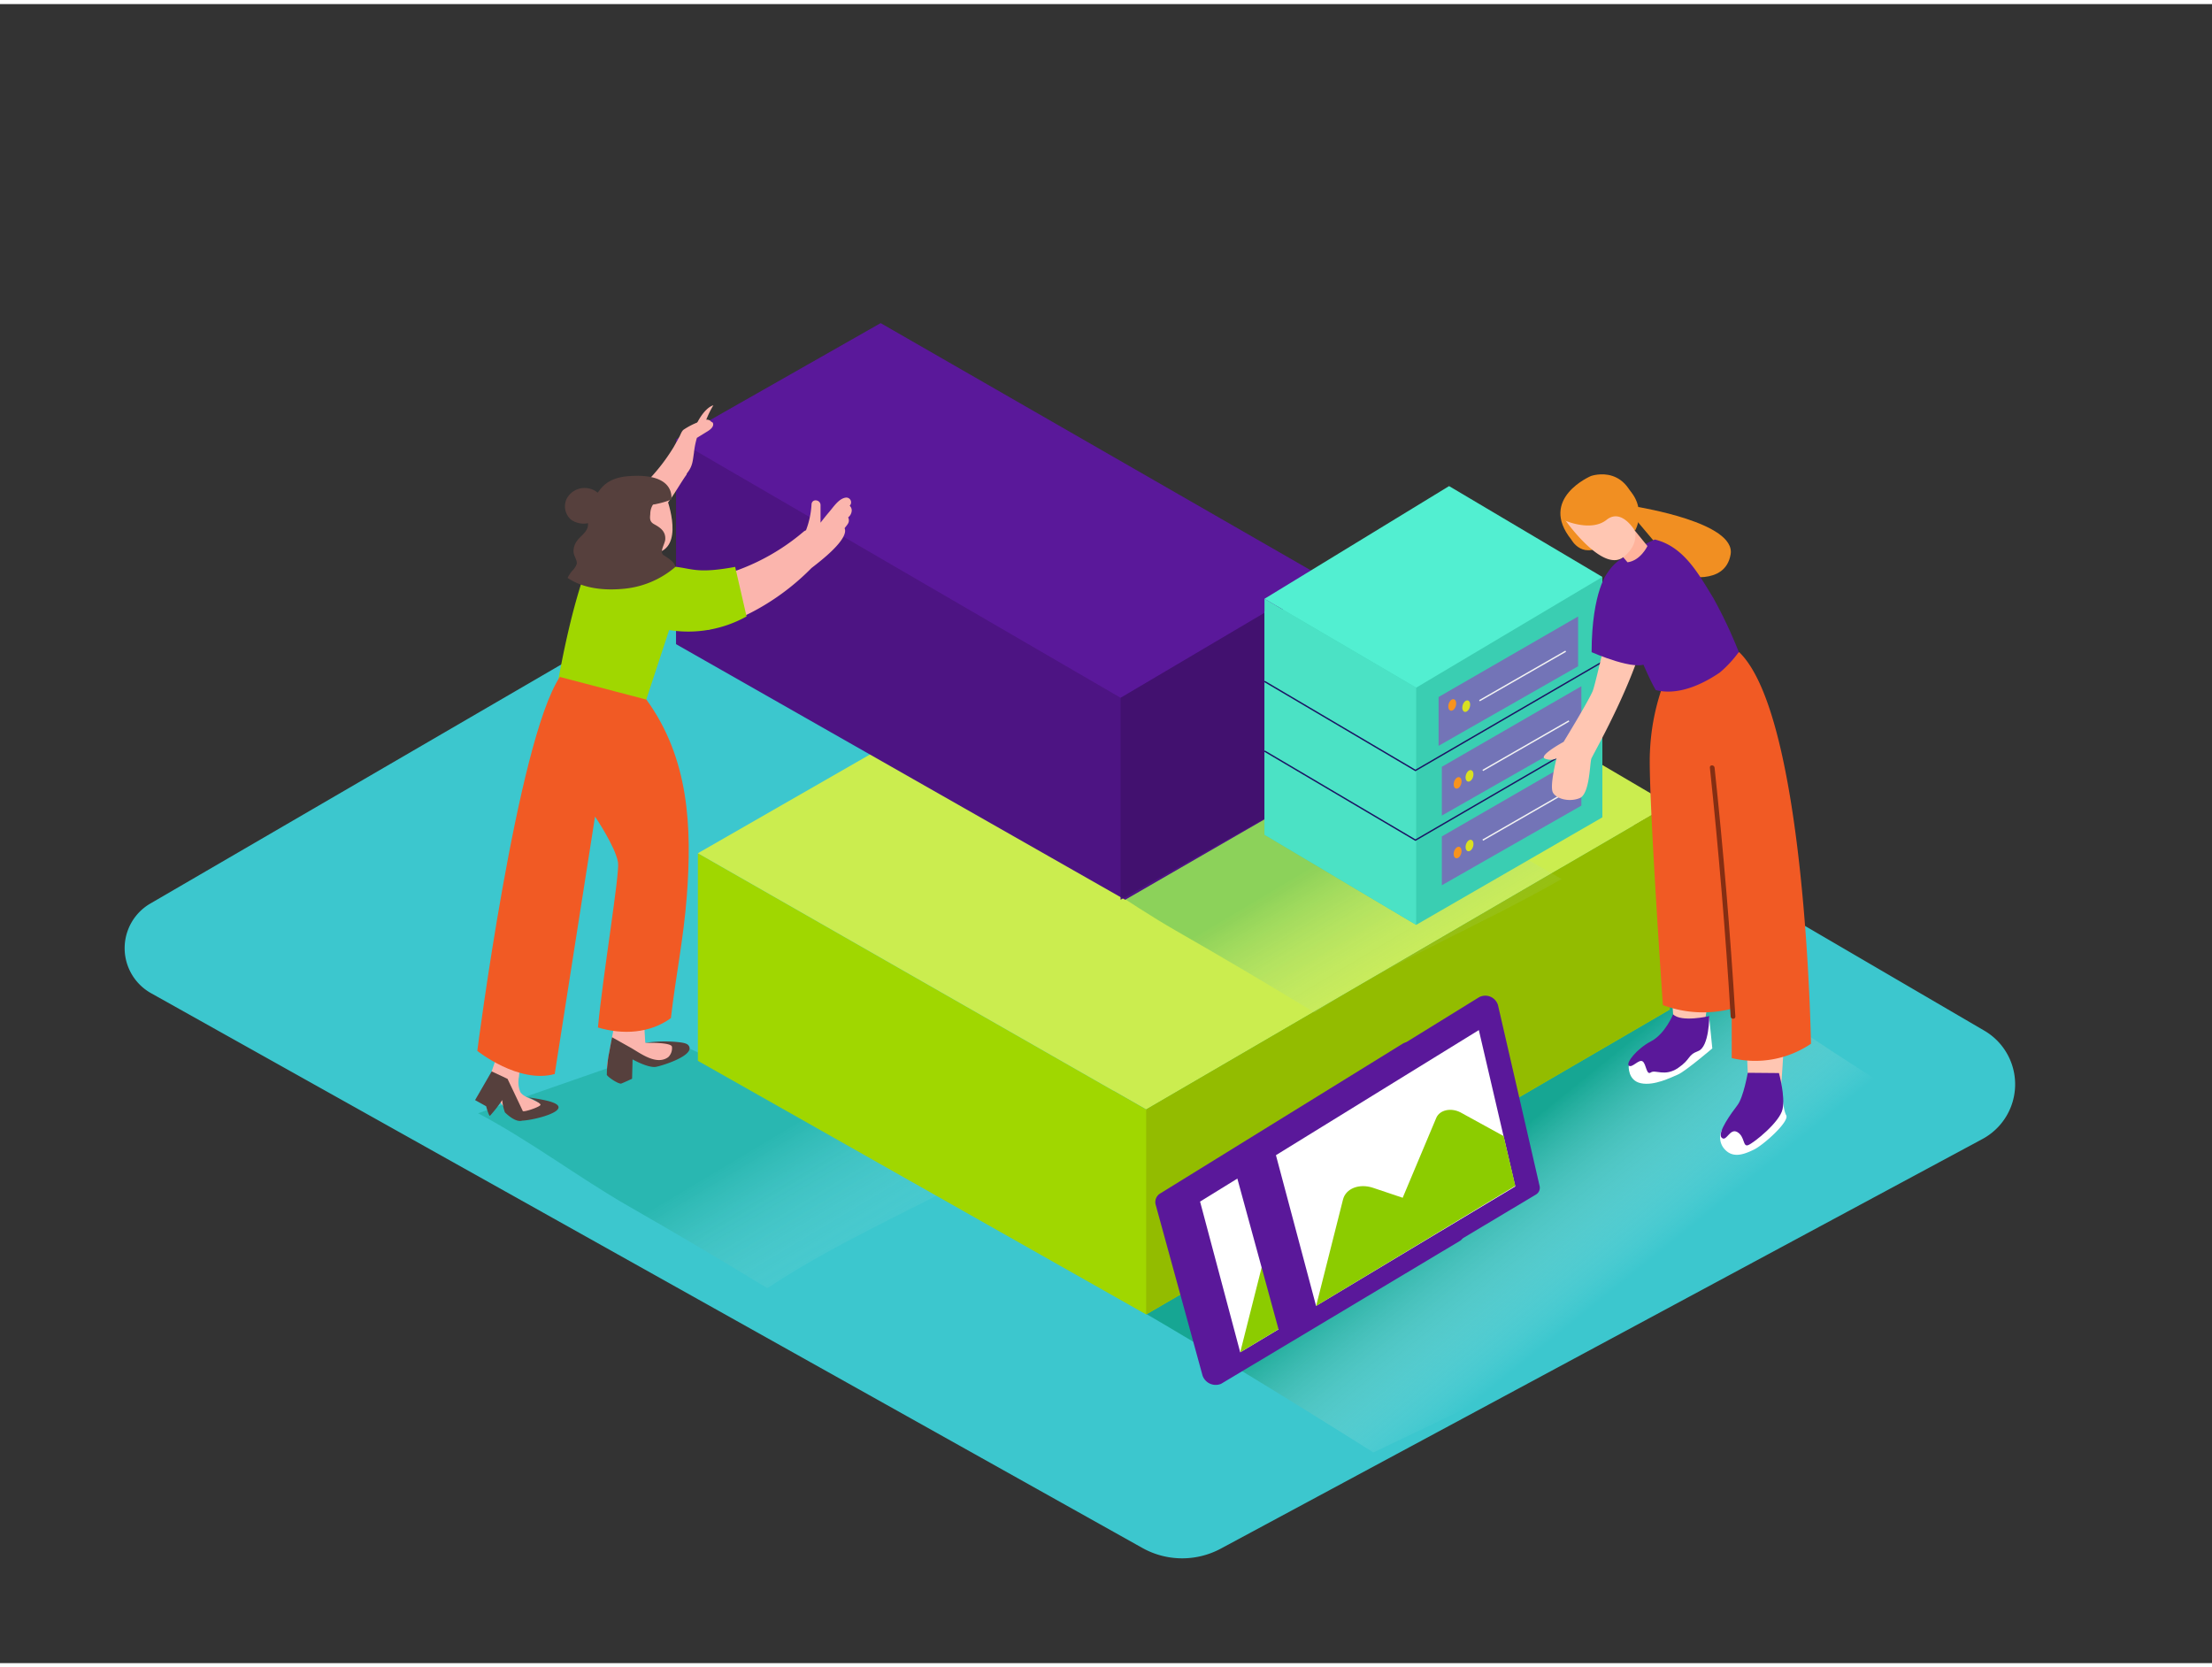 <svg xmlns="http://www.w3.org/2000/svg" xmlns:xlink="http://www.w3.org/1999/xlink" viewBox="0 0 400 300" width="406" height="306" class="illustration styles_illustrationTablet__1DWOa"><rect x="0" y="0" width="400" height="300" fill="#333333" stroke="none"/><defs><linearGradient id="linear-gradient" x1="153.61" y1="235.61" x2="136.22" y2="206.48" gradientUnits="userSpaceOnUse"><stop offset="0" stop-color="#fff" stop-opacity="0"></stop><stop offset="0.99" stop-color="#009471"></stop></linearGradient><linearGradient id="linear-gradient-2" x1="286.32" y1="237.02" x2="265.23" y2="210.96" xlink:href="#linear-gradient"></linearGradient><linearGradient id="linear-gradient-3" x1="252.6" y1="185.8" x2="235.22" y2="156.67" xlink:href="#linear-gradient"></linearGradient></defs><title>151-160</title><g style="isolation: isolate;"><g id="Layer_2" data-name="Layer 2"><path d="M173.62,77.46,27.18,162.65a9.33,9.33,0,0,0,.14,16.21L206.57,279.17a14.76,14.76,0,0,0,14.2.12l137.73-74.07a11.23,11.23,0,0,0,.34-19.58Z" fill="#3cc7ce"></path><path d="M183.39,208c-21.07-12-50.17-13.66-60.5-20.12L86.45,200.57c9.46,5,18.32,11.71,27.1,16.74q12.7,7.27,25.2,14.88C152.9,222.84,168.71,216.43,183.39,208Z" opacity="0.31" fill="url(#linear-gradient)" style="mix-blend-mode: multiply;"></path><path d="M197.92,231.43c17.05,9.76,33.79,20,50.44,30.48,13.73-6.67,93.56-43.9,110.15-56.07-23.87-12.44-67.84-44.82-82.58-54l-105.11,62.9C180.28,219.65,189.14,226.4,197.92,231.43Z" opacity="0.63" fill="url(#linear-gradient-2)" style="mix-blend-mode: multiply;"></path><polygon points="126.2 191.09 207.27 236.95 301.94 181.82 301.94 144.75 207.27 199.88 126.2 153.55 126.2 191.09" fill="#a0d700"></polygon><polygon points="126.2 153.55 222.68 98.19 301.94 144.75 207.27 199.88 126.2 153.55" fill="#cbed4f"></polygon><polygon points="207.27 199.88 207.27 236.95 301.94 181.82 301.94 144.75 207.27 199.88" fill="#93bc00"></polygon><path d="M209,217.17,217.46,248a2.52,2.52,0,0,0,3.36,1.49L264,223.65a1.42,1.42,0,0,0,.64-1.58l-7.52-32.7a2.4,2.4,0,0,0-3.42-1.41l-43.86,27.09A1.82,1.82,0,0,0,209,217.17Z" fill="#5A189A"></path><polygon points="217.01 216.54 224.27 243.8 260.29 222.18 253.7 193.92 217.01 216.54" fill="#fff"></polygon><path d="M224.27,243.8l4.86-19.25c.51-2,2.94-2.94,5.43-2.11l5.36,1.8L246,209.79c.61-1.45,2.66-1.89,4.38-1l7.81,4.29,2.11,9Z" fill="#8ccc00"></path><path d="M222.77,208.79l8.42,30.81a2.52,2.52,0,0,0,3.36,1.49l43.21-25.83a1.42,1.42,0,0,0,.64-1.58L270.88,181a2.4,2.4,0,0,0-3.42-1.41L223.6,206.67A1.82,1.82,0,0,0,222.77,208.79Z" fill="#5A189A"></path><polygon points="230.73 208.15 237.99 235.41 274.01 213.8 267.42 185.53 230.73 208.15" fill="#fff"></polygon><path d="M238,235.41l4.86-19.25c.51-2,2.94-2.94,5.43-2.11l5.36,1.8,6.07-14.44c.61-1.45,2.66-1.89,4.38-1l7.81,4.29,2.11,9Z" fill="#8ccc00"></path><path d="M282.39,158.22c-21.07-12-44.11-25.82-54.44-32.28l-42.5,24.82c9.46,5,18.32,11.71,27.1,16.74q12.7,7.27,25.2,14.88C251.9,173,267.71,166.62,282.39,158.22Z" opacity="0.31" fill="url(#linear-gradient-3)" style="mix-blend-mode: multiply;"></path><polyline points="122.25 78.72 122.25 115.74 203.47 161.96 239.38 141.23 239.38 103.74" fill="#5A189A"></polyline><polygon points="202.64 125.44 202.64 161.96 239.38 141.23 239.38 103.74 202.64 125.44" fill="#5A189A"></polygon><polyline points="122.25 78.72 122.25 115.74 203.47 161.96 239.38 141.23 239.38 103.74" opacity="0.15"></polyline><polygon points="202.64 125.44 239.38 103.74 159.25 57.69 122.25 78.72 202.64 125.44" fill="#5A189A"></polygon><polygon points="202.64 125.44 202.64 161.96 239.38 141.23 239.38 103.74 202.64 125.44" opacity="0.15"></polygon><polyline points="289.76 103.59 289.76 147.06 256.09 166.5 228.66 150.2 228.66 109.8" fill="#3aceb2"></polyline><polygon points="256.09 166.5 256.09 123.61 228.66 107.54 228.66 150.2 256.09 166.5" fill="#4be2c5"></polygon><polygon points="262.04 87.16 289.76 103.59 256.09 123.61 228.66 107.54 262.04 87.16" fill="#52efd1"></polygon><polygon points="285.37 110.74 285.37 119.74 260.14 134.13 260.14 125.3 285.37 110.74" fill="#7374b7"></polygon><ellipse cx="263" cy="128.22" rx="1.07" ry="0.67" transform="matrix(0.29, -0.96, 0.96, 0.29, 63.25, 342.03)" fill="#f7931e"></ellipse><ellipse cx="265.15" cy="126.96" rx="1.07" ry="0.67" transform="translate(65.98 343.19) rotate(-72.94)" fill="#d9e021"></ellipse><line x1="267.53" y1="125.97" x2="283.13" y2="117.02" fill="none" stroke="#f2f2f2" stroke-miterlimit="10" stroke-width="0.25"></line><polygon points="285.96 123.35 285.96 132.35 260.73 146.74 260.73 137.92 285.96 123.35" fill="#7374b7"></polygon><ellipse cx="263.6" cy="140.84" rx="1.07" ry="0.67" transform="translate(51.61 351.51) rotate(-72.94)" fill="#f7931e"></ellipse><ellipse cx="265.75" cy="139.57" rx="1.07" ry="0.67" transform="translate(54.34 352.67) rotate(-72.94)" fill="#d9e021"></ellipse><line x1="268.13" y1="138.58" x2="283.72" y2="129.63" fill="none" stroke="#f2f2f2" stroke-miterlimit="10" stroke-width="0.25"></line><polygon points="285.96 135.94 285.96 144.94 260.73 159.34 260.73 150.51 285.96 135.94" fill="#7374b7"></polygon><ellipse cx="263.6" cy="153.43" rx="1.07" ry="0.67" transform="translate(39.57 360.41) rotate(-72.94)" fill="#f7931e"></ellipse><ellipse cx="265.75" cy="152.17" rx="1.07" ry="0.67" transform="translate(42.3 361.57) rotate(-72.94)" fill="#d9e021"></ellipse><line x1="268.13" y1="151.18" x2="283.72" y2="142.22" fill="none" stroke="#f2f2f2" stroke-miterlimit="10" stroke-width="0.25"></line><polyline points="228.66 122.48 255.96 138.58 289.76 118.95" fill="none" stroke="#1b1464" stroke-miterlimit="10" stroke-width="0.25"></polyline><polyline points="228.66 135.07 255.96 151.18 289.76 131.55" fill="none" stroke="#1b1464" stroke-miterlimit="10" stroke-width="0.25"></polyline><path d="M291.62,109.26s-3,13.28-3.56,14.83-5.31,9.32-5.31,9.32-4.44,2.41-3.44,3a2.67,2.67,0,0,0,2.16,0s-1.29,5-.65,6.17,3,1.76,4.84,1,1.81-6.33,2.11-7.14,9.65-16.92,10.59-27.11S291.62,109.26,291.62,109.26Z" fill="#ffc6b2"></path><path d="M290.75,102.74s-2.9,3.29-2.94,14.45c0,0,8.39,3.71,10.11,1.86L300,108.53" fill="#5A189A"></path><path d="M311.33,148.53s1.82,14.94,2.85,18.76,1.95,27.82,1.95,27.82,3.21,2.29,6,0c0,0,1.45-19.44.69-24.64s0-25.66,0-25.66" fill="#ffc6b2"></path><path d="M300.81,144.22s-.36,11,0,14.65,1.94,26.64,1.94,26.64a4.09,4.09,0,0,0,5.33,0s1.76-11.38,1.55-13.56-.58-29.67-.58-29.67" fill="#ffc6b2"></path><path d="M296.22,90.93c0,.06,17.73,2.8,16.73,8.59s-8.64,3.79-8.64,3.79L295.45,92.8" fill="#f18f22"></path><path d="M311.33,203.68a3.12,3.12,0,0,0,.6,3.46c1.53,1.63,3.54.82,5.24,0s6.49-5.09,5.83-6.22-.91-5.82-.91-5.82" fill="#fff"></path><path d="M316.05,193.25s-.77,4.43-1.87,5.86-3.7,5-2.85,5.87,1.47-1.82,2.85-1,.95,2.74,1.95,2.35,5.69-4.12,6.21-6.49-.65-6.54-.65-6.54" fill="#5A189A"></path><path d="M294.52,192s-.19,2.64,2.2,3.14,5.36-1,6.7-1.57,6.22-4.73,6.22-4.73l-.58-5.74" fill="#fff"></path><path d="M302.55,182.67s-1.43,3.55-4,4.89-4.59,3.92-4,4.4,1.82-1.24,2.49-.77.66,2.57,1.48,2,2.54.82,4.93-.81,1.63-2.3,3.64-3.06,2-6.32,2-6.32S304,184.19,302.55,182.67Z" fill="#5A189A"></path><path d="M300.36,124.2a40.56,40.56,0,0,0-2,11.09c-.37,6.67,2.34,45.72,2.34,45.72a20.85,20.85,0,0,0,12.45.66v8.92A18,18,0,0,0,327.48,188s-.89-59.26-13-70.83" fill="#f15a24"></path><path d="M311,120.87a21.38,21.38,0,0,0,3.43-3.7,82.84,82.84,0,0,0-4.64-9.83c-2.65-4.31-5.3-9.25-10.55-10.52a34.86,34.86,0,0,0-6,3.44,8.59,8.59,0,0,0-2.49,2.48c-.11,4.27.25,6.95,2.77,10.12s4.21,8.38,5.9,11.19C303.21,125,307.4,123.32,311,120.87Z" fill="#5A189A"></path><path d="M295.65,95.23,297.91,98s-1.22,2.62-3.6,2.94l-1.48-1.73" fill="#ffb39c"></path><path d="M290.62,97.26c-4.35,3.62-6.47-.42-6.47-.42-6-7.46,3.54-11.5,3.54-11.5s7.39-2.69,8.62,7.86" fill="#f18f22"></path><path d="M283.15,93.45s6.76,9.59,10.5,6.48,1.32-6.3,1.32-6.3-3.42-6.5-7.53-5.46A5.86,5.86,0,0,0,283.15,93.45Z" fill="#ffc6b2"></path><path d="M283.15,93.45s4.63,2,7.37-.19,5.13,2,5.13,2a6.39,6.39,0,0,0-.57-6.86c-1.44-2.13-6.75-3.72-9.44-1.72S281.21,91.89,283.15,93.45Z" fill="#f18f22"></path><path d="M310.05,138.07c-.06-.54-.91-.55-.85,0q2.38,22.44,3.76,45c0,.54.88.55.85,0Q312.44,160.51,310.05,138.07Z" fill="#842e13"></path><path d="M153.46,93.05a1.13,1.13,0,0,0-.09-.23,1.65,1.65,0,0,0,.65-1.27,1.16,1.16,0,0,0-.37-.84.86.86,0,0,0-.66-1.47c-1.26.12-2.24,1.65-3,2.54q-.85,1-1.61,2c0-1.07,0-2.16,0-3.17s-1.53-1.24-1.63-.17a15.28,15.28,0,0,1-1,4.71,1.54,1.54,0,0,0-.46.27A39.07,39.07,0,0,1,127.52,104a1.54,1.54,0,0,0-.14,3,1.51,1.51,0,0,0,.94,1.46,1.72,1.72,0,0,0,.69,1.22l-1.12.36c-1.82.55-1.36,3.52.49,3a43,43,0,0,0,18.36-11.06c.57-.44,1.13-.88,1.69-1.34.87-.72,5.07-4.13,4.3-5.86C153.13,94.2,153.66,93.82,153.46,93.05Z" fill="#fbb5ad"></path><path d="M129,72.55c-1.86.52-3.64,4.22-3.57,5.05L126.9,77l.28-.25A17,17,0,0,1,129,72.55Z" fill="#fbb5ad"></path><path d="M128.91,75.71a1,1,0,0,0-.29-.18l-.11-.12c-.64-.61-1.79,0-2.45.26a13.43,13.43,0,0,0-2.43,1.28c-.41.3-.59,1-.83,1.39-.33.61-.67,1.21-1,1.8a35.11,35.11,0,0,1-2.48,3.55,36,36,0,0,1-6,5.93c-1,.81.26,2.38,1.29,1.57l.74-.6a.87.87,0,0,0,1,.07,3.84,3.84,0,0,0,.51-.33l.24-.16a1,1,0,0,0,1.6.53l.76-.64a.9.9,0,0,0,.54-.41s0,1.39,0,1.35c1.23-1.05,2.86-4.13,4.16-5.93a.41.41,0,0,1,.09-.25c1-1.29,1-2.12,1.24-3.69a15,15,0,0,1,.53-2.69l1.95-1.2c.47-.29,1-.73,1-1.24A1,1,0,0,0,128.91,75.71Z" fill="#fbb5ad"></path><path d="M132.94,101.77c-6.59,1.21-7.61.38-10.63,0s-5.79-5-5.79-5,.23-9.56-6.19-2.74c-4.8,5.1-8.09,21-9.46,28.7,1.92,1.89,4.65,2.81,7.23,3.47a32.44,32.44,0,0,0,5.2,1,7.85,7.85,0,0,0,3.21-.36L121,113.19a21.67,21.67,0,0,0,14-2.46Z" fill="#a0d700"></path><path d="M120.41,88.93s3.29,8.33-1,10.1-7.1-2.22-7.35-3.2S112.65,87.53,120.41,88.93Z" fill="#fbb5ad"></path><path d="M120.84,87.78a8.58,8.58,0,0,0-7-1.73,10.41,10.41,0,0,0-5.77,2.3,3.52,3.52,0,0,0-1.71-.79,3.66,3.66,0,0,0-3.88,1.88,3.17,3.17,0,0,0,.85,3.84,4,4,0,0,0,3,.59c0,.06,0,.12,0,.19,0,1.5-1.51,2.11-2.19,3.31a3,3,0,0,0-.41,1.83c.08.64.65,1.37.57,2a3,3,0,0,1-.8,1.25,6.62,6.62,0,0,0-.86,1.31c2.79,1.9,6.49,2.28,9.77,2a16.69,16.69,0,0,0,9.74-4,2.47,2.47,0,0,0-.53-.92A9.23,9.23,0,0,0,120,99.66c-.82-.6.24-2,.3-2.87.09-1.43-.88-2.12-2-2.73-.81-.44-.8-1-.71-1.83a3.28,3.28,0,0,1,.62-1.93,1.11,1.11,0,0,0,.75-.08,6.09,6.09,0,0,1,1.47-.47,1,1,0,0,0,.74-1.19A.83.83,0,0,0,120.84,87.78Z" fill="#56403d"></path><path d="M117.39,90.6a16,16,0,0,0,4-1c0-.13.92-5-8-4.21s-5.86,11.66-5.86,11.66" fill="#56403d"></path><path d="M96.5,198.2c-.77-.36-1.92-.7-2.41-1.47a4.71,4.71,0,0,1-.24-2.79q.1-1.33.27-2.65A.44.44,0,0,1,94,191a16,16,0,0,1,.24-2.15l-3.59-.73s-2.26,6-2.23,6.74,3,5.78,4.7,6.28,6.75-.52,7.22-1.14l0-.06C99.07,199.35,97.78,198.8,96.5,198.2Z" fill="#fbb5ad"></path><path d="M122.89,187.91c-1.17-.36-6.2-.08-6.2-.08s-.28-4.11-.16-4.3l-5.19-.18s-1.43,7.43-1.54,8.42c-.19,1.82,2,2.62,2.5,2.6a8.9,8.9,0,0,0,1.08-.32,15,15,0,0,1,0-2.87c.07-.43.19-.73.63-.85.79-.21,2.16.35,2.92.58s1.79.58,2.69.84c2.14-.86,4-1.71,4.15-2.11C124.24,188.66,124.69,188.46,122.89,187.91Z" fill="#fbb5ad"></path><path d="M124.58,188.41l-.11-.15c-.35-.42-1.39-.5-1.88-.56a24.45,24.45,0,0,0-5.91.14s4.74-.15,4.83.71a2.23,2.23,0,0,1-.68,1.88c-2.14,1.53-5-.7-6.79-1.72l-3.37-1.89-.53,2.85a21.42,21.42,0,0,0-.41,3.95c.2.43,2.18,1.75,2.64,1.57s1.93-.86,1.93-.86l.09-3.5s2.79,1.57,4.2,1.35C119.66,192,125.62,190.16,124.58,188.41Z" fill="#56403d"></path><path d="M91.77,195.25s1.27,6.12,1.92,6.58,8.17-1.1,7.23-2.6c-.6-1-5-1.41-5.37-1.56,0,0,2.23,1,2.19,1.37s-3.09,1.41-3.21,1.12-2.75-5.81-2.75-5.81L88.91,193l-3,5.19,2,1.11s.46,1.72.68,1.74a24.2,24.2,0,0,0,2.23-2.86,8.09,8.09,0,0,0,.49,2.24c.27.24,2.48,2.49,3.75,1.08l-1.8-2.5" fill="#56403d"></path><path d="M108.13,185.06c4.49,1.35,9.42,1.06,13.19-1.7.88-7.62,2.3-14.43,2.88-22.08.94-12.48.41-24.89-7.31-35.51l-15.65-4.1c-7.74,11.6-14.93,67.62-14.93,67.62s7.49,6,14,4.18l7.29-46.55s3.69,5.43,4.16,8.3C112.08,157.29,109,175.65,108.13,185.06Z" fill="#f15a24"></path></g></g></svg>